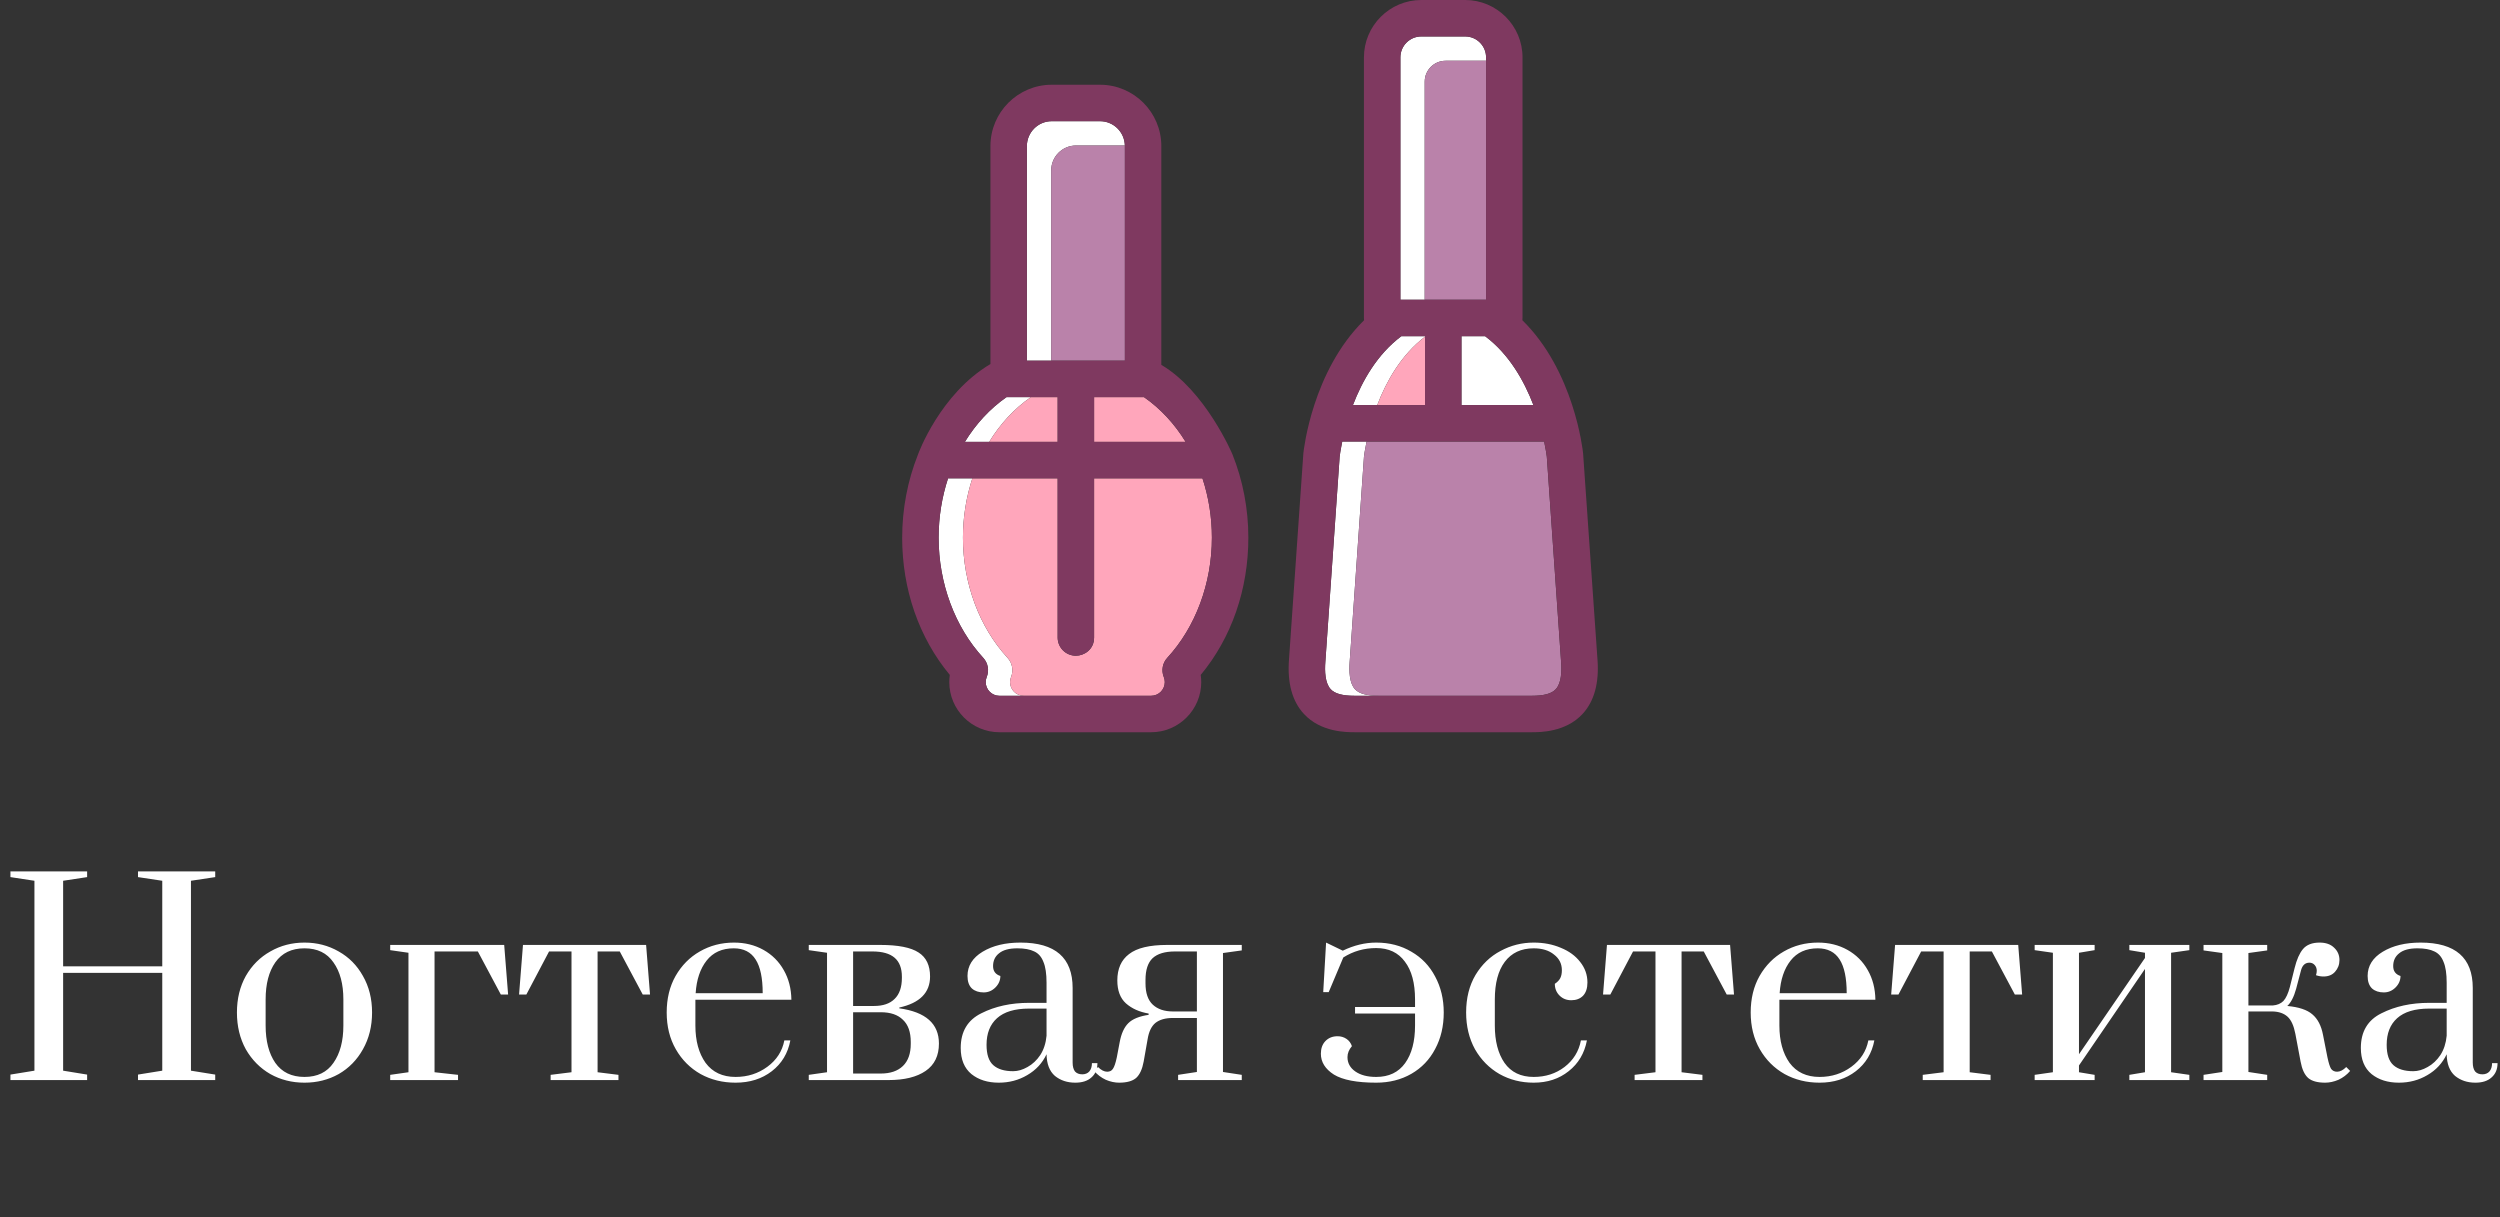 <svg width="115" height="56" viewBox="0 0 115 56" fill="none" xmlns="http://www.w3.org/2000/svg">
<rect x="0" y="0" width="115" height="56" fill="#333333" stroke="none"/>
<path d="M65.55 15.488V15.464H64.463C63.344 16.3 62.654 17.537 62.235 18.633H63.353C63.768 17.548 64.45 16.324 65.55 15.488Z" fill="white"/>
<path d="M62.084 30.453L62.742 21.01C62.748 20.955 62.781 20.695 62.862 20.31H61.744C61.663 20.695 61.63 20.955 61.624 21.01L60.966 30.453C60.934 30.872 60.951 31.422 61.211 31.703C61.402 31.91 61.754 32.006 62.319 32.006H63.437C62.872 32.006 62.52 31.91 62.328 31.703C62.069 31.422 62.052 30.872 62.084 30.453Z" fill="white"/>
<path d="M47.418 18.268H46.3C45.536 18.799 44.889 19.503 44.385 20.326H45.503C46.007 19.503 46.654 18.799 47.418 18.268Z" fill="white"/>
<path d="M48.355 7.837C48.355 7.206 48.868 6.693 49.498 6.693H51.718C51.726 6.693 51.734 6.694 51.743 6.694C51.729 6.075 51.223 5.575 50.6 5.575H48.38C47.75 5.575 47.237 6.088 47.237 6.719V16.591H48.355V7.837V7.837Z" fill="white"/>
<path d="M67.227 15.464V18.633H70.537C70.117 17.536 69.428 16.297 68.313 15.464H67.227V15.464Z" fill="white"/>
<path d="M65.536 3.757C65.536 3.226 65.967 2.795 66.498 2.795H68.359V2.639C68.359 2.108 67.927 1.677 67.397 1.677H65.38C64.849 1.677 64.418 2.109 64.418 2.639V13.787H65.536V3.757Z" fill="white"/>
<path d="M50.329 20.326H54.539C54.034 19.503 53.387 18.799 52.624 18.268H50.329V20.326Z" fill="#FFA6BB"/>
<path d="M71.153 21.011C71.147 20.957 71.113 20.697 71.031 20.31H62.862C62.781 20.695 62.748 20.955 62.742 21.01L62.084 30.453C62.052 30.872 62.069 31.422 62.328 31.703C62.52 31.91 62.872 32.006 63.437 32.006H70.457C71.022 32.006 71.375 31.91 71.566 31.703C71.826 31.422 71.843 30.872 71.811 30.459L71.153 21.011Z" fill="#BA82AA"/>
<path d="M63.353 18.633H65.55V15.488C64.45 16.324 63.768 17.547 63.353 18.633Z" fill="#FFA6BB"/>
<path d="M65.536 3.757V13.787H68.359V2.795H66.498C65.967 2.795 65.536 3.226 65.536 3.757Z" fill="#BA82AA"/>
<path d="M73.484 30.336C73.484 30.336 72.823 20.858 72.822 20.849C72.804 20.678 72.405 17.066 70.029 14.731C70.033 14.697 70.036 14.662 70.036 14.626V2.639C70.036 1.184 68.852 0 67.397 0H65.38C63.925 0 62.741 1.184 62.741 2.639V14.626C62.741 14.662 62.744 14.697 62.748 14.731C60.372 17.066 59.973 20.678 59.955 20.849C59.954 20.858 59.294 30.33 59.294 30.33C59.211 31.415 59.441 32.26 59.981 32.842C60.759 33.683 61.934 33.683 62.32 33.683H70.457C70.844 33.683 72.018 33.683 72.797 32.842C73.336 32.26 73.567 31.415 73.484 30.336ZM70.537 18.633H67.227V15.464H68.314C69.428 16.297 70.117 17.536 70.537 18.633ZM64.418 2.639C64.418 2.108 64.849 1.677 65.38 1.677H67.397C67.928 1.677 68.359 2.108 68.359 2.639V2.795V13.787H65.536H64.418V2.639ZM64.463 15.464H65.55V15.488V18.633H63.353H62.235C62.654 17.537 63.344 16.3 64.463 15.464ZM71.566 31.703C71.375 31.91 71.022 32.006 70.457 32.006H63.437H62.32C61.755 32.006 61.402 31.91 61.211 31.703C60.951 31.422 60.934 30.871 60.966 30.453L61.624 21.01C61.631 20.955 61.663 20.695 61.744 20.309H62.862H71.031C71.113 20.696 71.147 20.957 71.153 21.011L71.811 30.459C71.843 30.872 71.826 31.422 71.566 31.703Z" fill="#7F3960"/>
<path d="M49.498 6.693C48.868 6.693 48.355 7.206 48.355 7.837V16.591H51.744V6.719C51.744 6.71 51.743 6.703 51.743 6.694C51.735 6.694 51.727 6.693 51.718 6.693H49.498Z" fill="#BA82AA"/>
<path d="M45.503 20.326H48.652V18.268H47.418C46.654 18.799 46.007 19.503 45.503 20.326Z" fill="#FFA6BB"/>
<path d="M46.462 31.377C46.462 31.297 46.477 31.218 46.508 31.142C46.629 30.842 46.567 30.499 46.347 30.261C45.043 28.843 44.295 26.829 44.295 24.734C44.295 23.782 44.447 22.858 44.729 22.002H43.611C43.329 22.858 43.177 23.782 43.177 24.734C43.177 26.829 43.925 28.843 45.23 30.261C45.449 30.499 45.511 30.842 45.39 31.142C45.36 31.218 45.344 31.297 45.344 31.377C45.344 31.724 45.626 32.006 45.973 32.006H47.091C46.744 32.006 46.462 31.724 46.462 31.377Z" fill="white"/>
<path d="M53.58 31.377C53.58 31.297 53.565 31.218 53.534 31.142C53.413 30.842 53.475 30.499 53.694 30.261C54.999 28.843 55.747 26.829 55.747 24.734C55.747 23.782 55.595 22.858 55.313 22.002H50.329V29.325C50.329 29.882 49.868 30.163 49.49 30.163C49.027 30.163 48.652 29.788 48.652 29.325V22.002H44.729C44.447 22.858 44.295 23.782 44.295 24.734C44.295 26.829 45.043 28.843 46.347 30.261C46.567 30.499 46.629 30.842 46.508 31.142C46.477 31.218 46.462 31.297 46.462 31.377C46.462 31.724 46.744 32.006 47.091 32.006H52.951C53.298 32.006 53.58 31.724 53.58 31.377Z" fill="#FFA6BB"/>
<path d="M56.7 20.919C56.685 20.869 55.439 17.967 53.421 16.784V6.719C53.421 5.164 52.156 3.898 50.6 3.898H48.38C46.825 3.898 45.56 5.164 45.56 6.719V16.746C43.24 18.121 42.239 20.869 42.224 20.919C41.755 22.097 41.5 23.395 41.5 24.734C41.5 27.116 42.275 29.339 43.691 31.047C43.675 31.156 43.667 31.266 43.667 31.377C43.667 32.649 44.702 33.683 45.973 33.683H52.951C54.222 33.683 55.257 32.649 55.257 31.377C55.257 31.266 55.249 31.156 55.233 31.047C56.649 29.339 57.424 27.116 57.424 24.734C57.424 23.395 57.169 22.098 56.7 20.919ZM52.624 18.268C53.387 18.799 54.034 19.503 54.538 20.326H50.329V18.268H52.624ZM47.237 6.719C47.237 6.088 47.75 5.575 48.38 5.575H50.6C51.222 5.575 51.729 6.075 51.742 6.694C51.743 6.703 51.744 6.711 51.744 6.719V16.591H48.354H47.237V6.719H47.237ZM46.3 18.268H47.418H48.652V20.326H45.503H44.385C44.889 19.503 45.536 18.799 46.3 18.268ZM45.973 32.006C45.626 32.006 45.344 31.724 45.344 31.377C45.344 31.297 45.359 31.218 45.39 31.142C45.511 30.842 45.449 30.499 45.229 30.261C43.925 28.843 43.177 26.829 43.177 24.734C43.177 23.782 43.329 22.859 43.611 22.002H44.729H48.652V29.325C48.652 29.788 49.027 30.163 49.49 30.163C49.867 30.163 50.328 29.882 50.328 29.325V22.002H55.312C55.595 22.858 55.747 23.782 55.747 24.734C55.747 26.829 54.999 28.843 53.694 30.261C53.475 30.499 53.412 30.842 53.534 31.142C53.564 31.218 53.58 31.297 53.58 31.377C53.58 31.724 53.298 32.006 52.951 32.006H47.091H45.973V32.006Z" fill="#7F3960"/>
<path d="M0.48 49.683V49.431L1.584 49.251V40.515L0.48 40.347V40.083H4.008V40.347L2.904 40.515V44.451H7.464V40.515L6.348 40.347V40.083H9.9V40.347L8.784 40.515V49.251L9.9 49.431V49.683H6.348V49.431L7.464 49.251V44.751H2.904V49.251L4.008 49.431V49.683H0.48ZM14.007 49.803C13.431 49.803 12.907 49.671 12.435 49.407C11.963 49.135 11.587 48.755 11.307 48.267C11.035 47.771 10.899 47.207 10.899 46.575C10.899 45.943 11.035 45.383 11.307 44.895C11.587 44.407 11.963 44.031 12.435 43.767C12.907 43.495 13.431 43.359 14.007 43.359C14.583 43.359 15.107 43.495 15.579 43.767C16.051 44.031 16.423 44.407 16.695 44.895C16.975 45.383 17.115 45.943 17.115 46.575C17.115 47.207 16.975 47.771 16.695 48.267C16.423 48.755 16.051 49.135 15.579 49.407C15.107 49.671 14.583 49.803 14.007 49.803ZM14.007 49.539C14.599 49.539 15.043 49.323 15.339 48.891C15.643 48.459 15.795 47.887 15.795 47.175V45.975C15.795 45.263 15.643 44.695 15.339 44.271C15.043 43.839 14.599 43.623 14.007 43.623C13.415 43.623 12.967 43.839 12.663 44.271C12.367 44.695 12.219 45.263 12.219 45.975V47.175C12.219 47.887 12.367 48.459 12.663 48.891C12.967 49.323 13.415 49.539 14.007 49.539ZM17.949 49.683V49.443L18.789 49.323V43.827L17.949 43.707V43.467H23.193L23.373 45.747H23.037L21.981 43.767H19.989V49.323L21.069 49.443V49.683H17.949ZM25.329 49.683V49.443L26.289 49.323V43.767H25.257L24.213 45.747H23.877L24.057 43.467H29.721L29.901 45.747H29.565L28.509 43.767H27.489V49.323L28.449 49.443V49.683H25.329ZM33.836 49.803C33.244 49.803 32.708 49.671 32.228 49.407C31.748 49.135 31.368 48.755 31.088 48.267C30.808 47.779 30.668 47.215 30.668 46.575C30.668 45.935 30.804 45.375 31.076 44.895C31.356 44.407 31.728 44.031 32.192 43.767C32.664 43.495 33.188 43.359 33.764 43.359C34.268 43.359 34.72 43.471 35.12 43.695C35.52 43.919 35.832 44.231 36.056 44.631C36.28 45.023 36.396 45.475 36.404 45.987H31.988V47.175C31.988 47.879 32.144 48.451 32.456 48.891C32.776 49.323 33.236 49.539 33.836 49.539C34.388 49.539 34.876 49.383 35.3 49.071C35.724 48.759 35.984 48.355 36.08 47.859H36.356C36.244 48.451 35.96 48.923 35.504 49.275C35.048 49.627 34.492 49.803 33.836 49.803ZM35.084 45.687C35.084 44.991 34.976 44.475 34.76 44.139C34.544 43.795 34.208 43.623 33.752 43.623C33.216 43.623 32.8 43.811 32.504 44.187C32.208 44.563 32.04 45.063 32 45.687H35.084ZM37.203 49.443L38.043 49.323V43.827L37.203 43.707V43.467H40.491C41.315 43.467 41.903 43.583 42.255 43.815C42.607 44.039 42.783 44.407 42.783 44.919C42.783 45.663 42.311 46.139 41.367 46.347V46.383C42.583 46.551 43.191 47.091 43.191 48.003C43.191 48.563 42.987 48.983 42.579 49.263C42.171 49.543 41.603 49.683 40.875 49.683H37.203V49.443ZM40.203 46.275C40.619 46.275 40.935 46.167 41.151 45.951C41.375 45.735 41.487 45.411 41.487 44.979V44.931C41.487 44.539 41.375 44.247 41.151 44.055C40.927 43.863 40.587 43.767 40.131 43.767H39.243V46.275H40.203ZM40.515 49.383C40.955 49.383 41.295 49.267 41.535 49.035C41.775 48.803 41.895 48.463 41.895 48.015V47.931C41.895 47.475 41.775 47.135 41.535 46.911C41.303 46.679 40.963 46.563 40.515 46.563H39.243V49.383H40.515ZM45.945 49.803C45.433 49.803 45.013 49.671 44.685 49.407C44.357 49.135 44.193 48.735 44.193 48.207C44.193 47.455 44.509 46.923 45.141 46.611C45.773 46.291 46.505 46.131 47.337 46.131H48.141V45.207C48.141 44.791 48.093 44.471 47.997 44.247C47.909 44.015 47.769 43.855 47.577 43.767C47.385 43.671 47.125 43.623 46.797 43.623C46.421 43.623 46.141 43.699 45.957 43.851C45.773 43.995 45.681 44.191 45.681 44.439C45.681 44.671 45.793 44.823 46.017 44.895C46.017 45.095 45.941 45.271 45.789 45.423C45.637 45.575 45.457 45.651 45.249 45.651C45.025 45.651 44.845 45.591 44.709 45.471C44.573 45.343 44.505 45.151 44.505 44.895C44.505 44.431 44.737 44.059 45.201 43.779C45.665 43.499 46.245 43.359 46.941 43.359C48.541 43.359 49.341 44.055 49.341 45.447V48.879C49.341 49.055 49.377 49.191 49.449 49.287C49.529 49.375 49.641 49.419 49.785 49.419C49.921 49.419 50.029 49.375 50.109 49.287C50.189 49.191 50.229 49.063 50.229 48.903H50.481C50.481 49.183 50.389 49.403 50.205 49.563C50.029 49.723 49.781 49.803 49.461 49.803C49.093 49.803 48.781 49.699 48.525 49.491C48.277 49.275 48.149 48.943 48.141 48.495C47.949 48.903 47.653 49.223 47.253 49.455C46.861 49.687 46.425 49.803 45.945 49.803ZM46.605 49.275C46.821 49.275 47.041 49.211 47.265 49.083C47.497 48.955 47.693 48.771 47.853 48.531C48.013 48.283 48.109 47.987 48.141 47.643V46.395H47.337C46.681 46.395 46.189 46.543 45.861 46.839C45.541 47.127 45.381 47.535 45.381 48.063C45.381 48.503 45.485 48.815 45.693 48.999C45.901 49.183 46.205 49.275 46.605 49.275ZM51.481 49.803C51.281 49.803 51.077 49.759 50.869 49.671C50.661 49.575 50.481 49.439 50.329 49.263L50.509 49.083C50.653 49.227 50.793 49.299 50.929 49.299C51.049 49.299 51.137 49.255 51.193 49.167C51.257 49.079 51.317 48.903 51.373 48.639L51.505 47.943C51.577 47.551 51.709 47.259 51.901 47.067C52.093 46.875 52.405 46.747 52.837 46.683V46.623C52.413 46.551 52.065 46.395 51.793 46.155C51.529 45.915 51.397 45.563 51.397 45.099C51.397 44.563 51.577 44.159 51.937 43.887C52.297 43.607 52.881 43.467 53.689 43.467H57.121V43.719L56.257 43.839V49.311L57.121 49.443V49.683H54.193V49.443L55.057 49.311V46.827H53.953C53.609 46.827 53.341 46.903 53.149 47.055C52.965 47.207 52.845 47.459 52.789 47.811L52.609 48.831C52.545 49.183 52.429 49.435 52.261 49.587C52.093 49.731 51.833 49.803 51.481 49.803ZM55.057 46.527V43.767H54.049C53.585 43.767 53.241 43.871 53.017 44.079C52.801 44.287 52.693 44.619 52.693 45.075V45.231C52.693 45.679 52.805 46.007 53.029 46.215C53.253 46.423 53.561 46.527 53.953 46.527H55.057ZM63.304 49.803C62.416 49.803 61.768 49.679 61.36 49.431C60.96 49.175 60.76 48.855 60.76 48.471C60.76 48.231 60.828 48.039 60.964 47.895C61.108 47.743 61.296 47.667 61.528 47.667C61.68 47.667 61.816 47.707 61.936 47.787C62.056 47.867 62.14 47.979 62.188 48.123C62.052 48.283 61.984 48.451 61.984 48.627C61.984 48.899 62.104 49.119 62.344 49.287C62.584 49.455 62.904 49.539 63.304 49.539C63.888 49.539 64.332 49.327 64.636 48.903C64.94 48.479 65.092 47.903 65.092 47.175V46.623H62.332V46.323H65.092V45.975C65.092 45.223 64.936 44.643 64.624 44.235C64.32 43.819 63.88 43.611 63.304 43.611C62.752 43.611 62.248 43.755 61.792 44.043L61.12 45.639H60.868L61 43.359L61.768 43.731C62.28 43.483 62.792 43.359 63.304 43.359C63.912 43.359 64.452 43.499 64.924 43.779C65.396 44.051 65.76 44.431 66.016 44.919C66.28 45.407 66.412 45.959 66.412 46.575C66.412 47.207 66.28 47.767 66.016 48.255C65.76 48.743 65.396 49.123 64.924 49.395C64.452 49.667 63.912 49.803 63.304 49.803ZM70.55 49.803C69.974 49.803 69.45 49.671 68.978 49.407C68.506 49.135 68.13 48.755 67.85 48.267C67.578 47.771 67.442 47.207 67.442 46.575C67.442 45.911 67.586 45.335 67.874 44.847C68.17 44.359 68.554 43.991 69.026 43.743C69.498 43.487 70.006 43.359 70.55 43.359C71.006 43.359 71.422 43.439 71.798 43.599C72.174 43.751 72.47 43.967 72.686 44.247C72.91 44.527 73.022 44.843 73.022 45.195C73.022 45.459 72.954 45.663 72.818 45.807C72.682 45.943 72.502 46.011 72.278 46.011C72.062 46.011 71.882 45.939 71.738 45.795C71.594 45.651 71.522 45.471 71.522 45.255C71.642 45.175 71.726 45.087 71.774 44.991C71.822 44.895 71.846 44.775 71.846 44.631C71.846 44.335 71.726 44.095 71.486 43.911C71.254 43.719 70.942 43.623 70.55 43.623C69.974 43.623 69.53 43.831 69.218 44.247C68.914 44.655 68.762 45.231 68.762 45.975V47.175C68.762 47.887 68.91 48.459 69.206 48.891C69.51 49.323 69.958 49.539 70.55 49.539C71.094 49.539 71.566 49.387 71.966 49.083C72.374 48.771 72.626 48.363 72.722 47.859H72.998C72.886 48.451 72.606 48.923 72.158 49.275C71.718 49.627 71.182 49.803 70.55 49.803ZM75.192 49.683V49.443L76.152 49.323V43.767H75.12L74.076 45.747H73.74L73.92 43.467H79.584L79.764 45.747H79.428L78.372 43.767H77.352V49.323L78.312 49.443V49.683H75.192ZM83.7 49.803C83.108 49.803 82.572 49.671 82.092 49.407C81.612 49.135 81.232 48.755 80.952 48.267C80.672 47.779 80.532 47.215 80.532 46.575C80.532 45.935 80.668 45.375 80.94 44.895C81.22 44.407 81.592 44.031 82.056 43.767C82.528 43.495 83.052 43.359 83.628 43.359C84.132 43.359 84.584 43.471 84.984 43.695C85.384 43.919 85.696 44.231 85.92 44.631C86.144 45.023 86.26 45.475 86.268 45.987H81.852V47.175C81.852 47.879 82.008 48.451 82.32 48.891C82.64 49.323 83.1 49.539 83.7 49.539C84.252 49.539 84.74 49.383 85.164 49.071C85.588 48.759 85.848 48.355 85.944 47.859H86.22C86.108 48.451 85.824 48.923 85.368 49.275C84.912 49.627 84.356 49.803 83.7 49.803ZM84.948 45.687C84.948 44.991 84.84 44.475 84.624 44.139C84.408 43.795 84.072 43.623 83.616 43.623C83.08 43.623 82.664 43.811 82.368 44.187C82.072 44.563 81.904 45.063 81.864 45.687H84.948ZM88.446 49.683V49.443L89.406 49.323V43.767H88.374L87.33 45.747H86.994L87.174 43.467H92.838L93.018 45.747H92.682L91.626 43.767H90.606V49.323L91.566 49.443V49.683H88.446ZM93.594 49.683V49.443L94.433 49.323V43.827L93.594 43.707V43.467H96.353V43.707L95.633 43.827V48.495L98.669 44.067V43.827L97.95 43.707V43.467H100.71V43.707L99.87 43.827V49.323L100.71 49.443V49.683H97.95V49.443L98.669 49.323V44.571L95.633 49.011V49.323L96.353 49.443V49.683H93.594ZM106.955 49.803C106.603 49.803 106.343 49.731 106.175 49.587C106.007 49.435 105.891 49.183 105.827 48.831L105.587 47.559C105.515 47.183 105.395 46.919 105.227 46.767C105.059 46.615 104.831 46.535 104.543 46.527H103.427V49.311L104.291 49.443V49.683H101.363V49.443L102.227 49.311V43.839L101.363 43.719V43.467H104.291V43.719L103.427 43.839V46.251H104.555C104.755 46.235 104.915 46.167 105.035 46.047C105.155 45.919 105.255 45.703 105.335 45.399L105.551 44.535C105.647 44.143 105.775 43.851 105.935 43.659C106.103 43.459 106.359 43.359 106.703 43.359C106.991 43.359 107.215 43.439 107.375 43.599C107.535 43.751 107.615 43.939 107.615 44.163C107.615 44.371 107.547 44.551 107.411 44.703C107.283 44.847 107.107 44.919 106.883 44.919C106.763 44.919 106.647 44.899 106.535 44.859C106.559 44.787 106.571 44.719 106.571 44.655C106.571 44.551 106.539 44.463 106.475 44.391C106.411 44.319 106.331 44.283 106.235 44.283C106.043 44.283 105.915 44.395 105.851 44.619L105.623 45.483C105.519 45.859 105.383 46.123 105.215 46.275C105.743 46.323 106.127 46.451 106.367 46.659C106.615 46.867 106.779 47.183 106.859 47.607L107.063 48.639C107.119 48.903 107.175 49.079 107.231 49.167C107.295 49.255 107.387 49.299 107.507 49.299C107.643 49.299 107.783 49.227 107.927 49.083L108.107 49.263C107.955 49.439 107.775 49.575 107.567 49.671C107.359 49.759 107.155 49.803 106.955 49.803ZM110.351 49.803C109.839 49.803 109.419 49.671 109.091 49.407C108.763 49.135 108.599 48.735 108.599 48.207C108.599 47.455 108.915 46.923 109.547 46.611C110.179 46.291 110.911 46.131 111.743 46.131H112.547V45.207C112.547 44.791 112.499 44.471 112.403 44.247C112.315 44.015 112.175 43.855 111.983 43.767C111.791 43.671 111.531 43.623 111.203 43.623C110.827 43.623 110.547 43.699 110.363 43.851C110.179 43.995 110.087 44.191 110.087 44.439C110.087 44.671 110.199 44.823 110.423 44.895C110.423 45.095 110.347 45.271 110.195 45.423C110.043 45.575 109.863 45.651 109.655 45.651C109.431 45.651 109.251 45.591 109.115 45.471C108.979 45.343 108.911 45.151 108.911 44.895C108.911 44.431 109.143 44.059 109.607 43.779C110.071 43.499 110.651 43.359 111.347 43.359C112.947 43.359 113.747 44.055 113.747 45.447V48.879C113.747 49.055 113.783 49.191 113.855 49.287C113.935 49.375 114.047 49.419 114.191 49.419C114.327 49.419 114.435 49.375 114.515 49.287C114.595 49.191 114.635 49.063 114.635 48.903H114.887C114.887 49.183 114.795 49.403 114.611 49.563C114.435 49.723 114.187 49.803 113.867 49.803C113.499 49.803 113.187 49.699 112.931 49.491C112.683 49.275 112.555 48.943 112.547 48.495C112.355 48.903 112.059 49.223 111.659 49.455C111.267 49.687 110.831 49.803 110.351 49.803ZM111.011 49.275C111.227 49.275 111.447 49.211 111.671 49.083C111.903 48.955 112.099 48.771 112.259 48.531C112.419 48.283 112.515 47.987 112.547 47.643V46.395H111.743C111.087 46.395 110.595 46.543 110.267 46.839C109.947 47.127 109.787 47.535 109.787 48.063C109.787 48.503 109.891 48.815 110.099 48.999C110.307 49.183 110.611 49.275 111.011 49.275Z" fill="white"/>
</svg>
